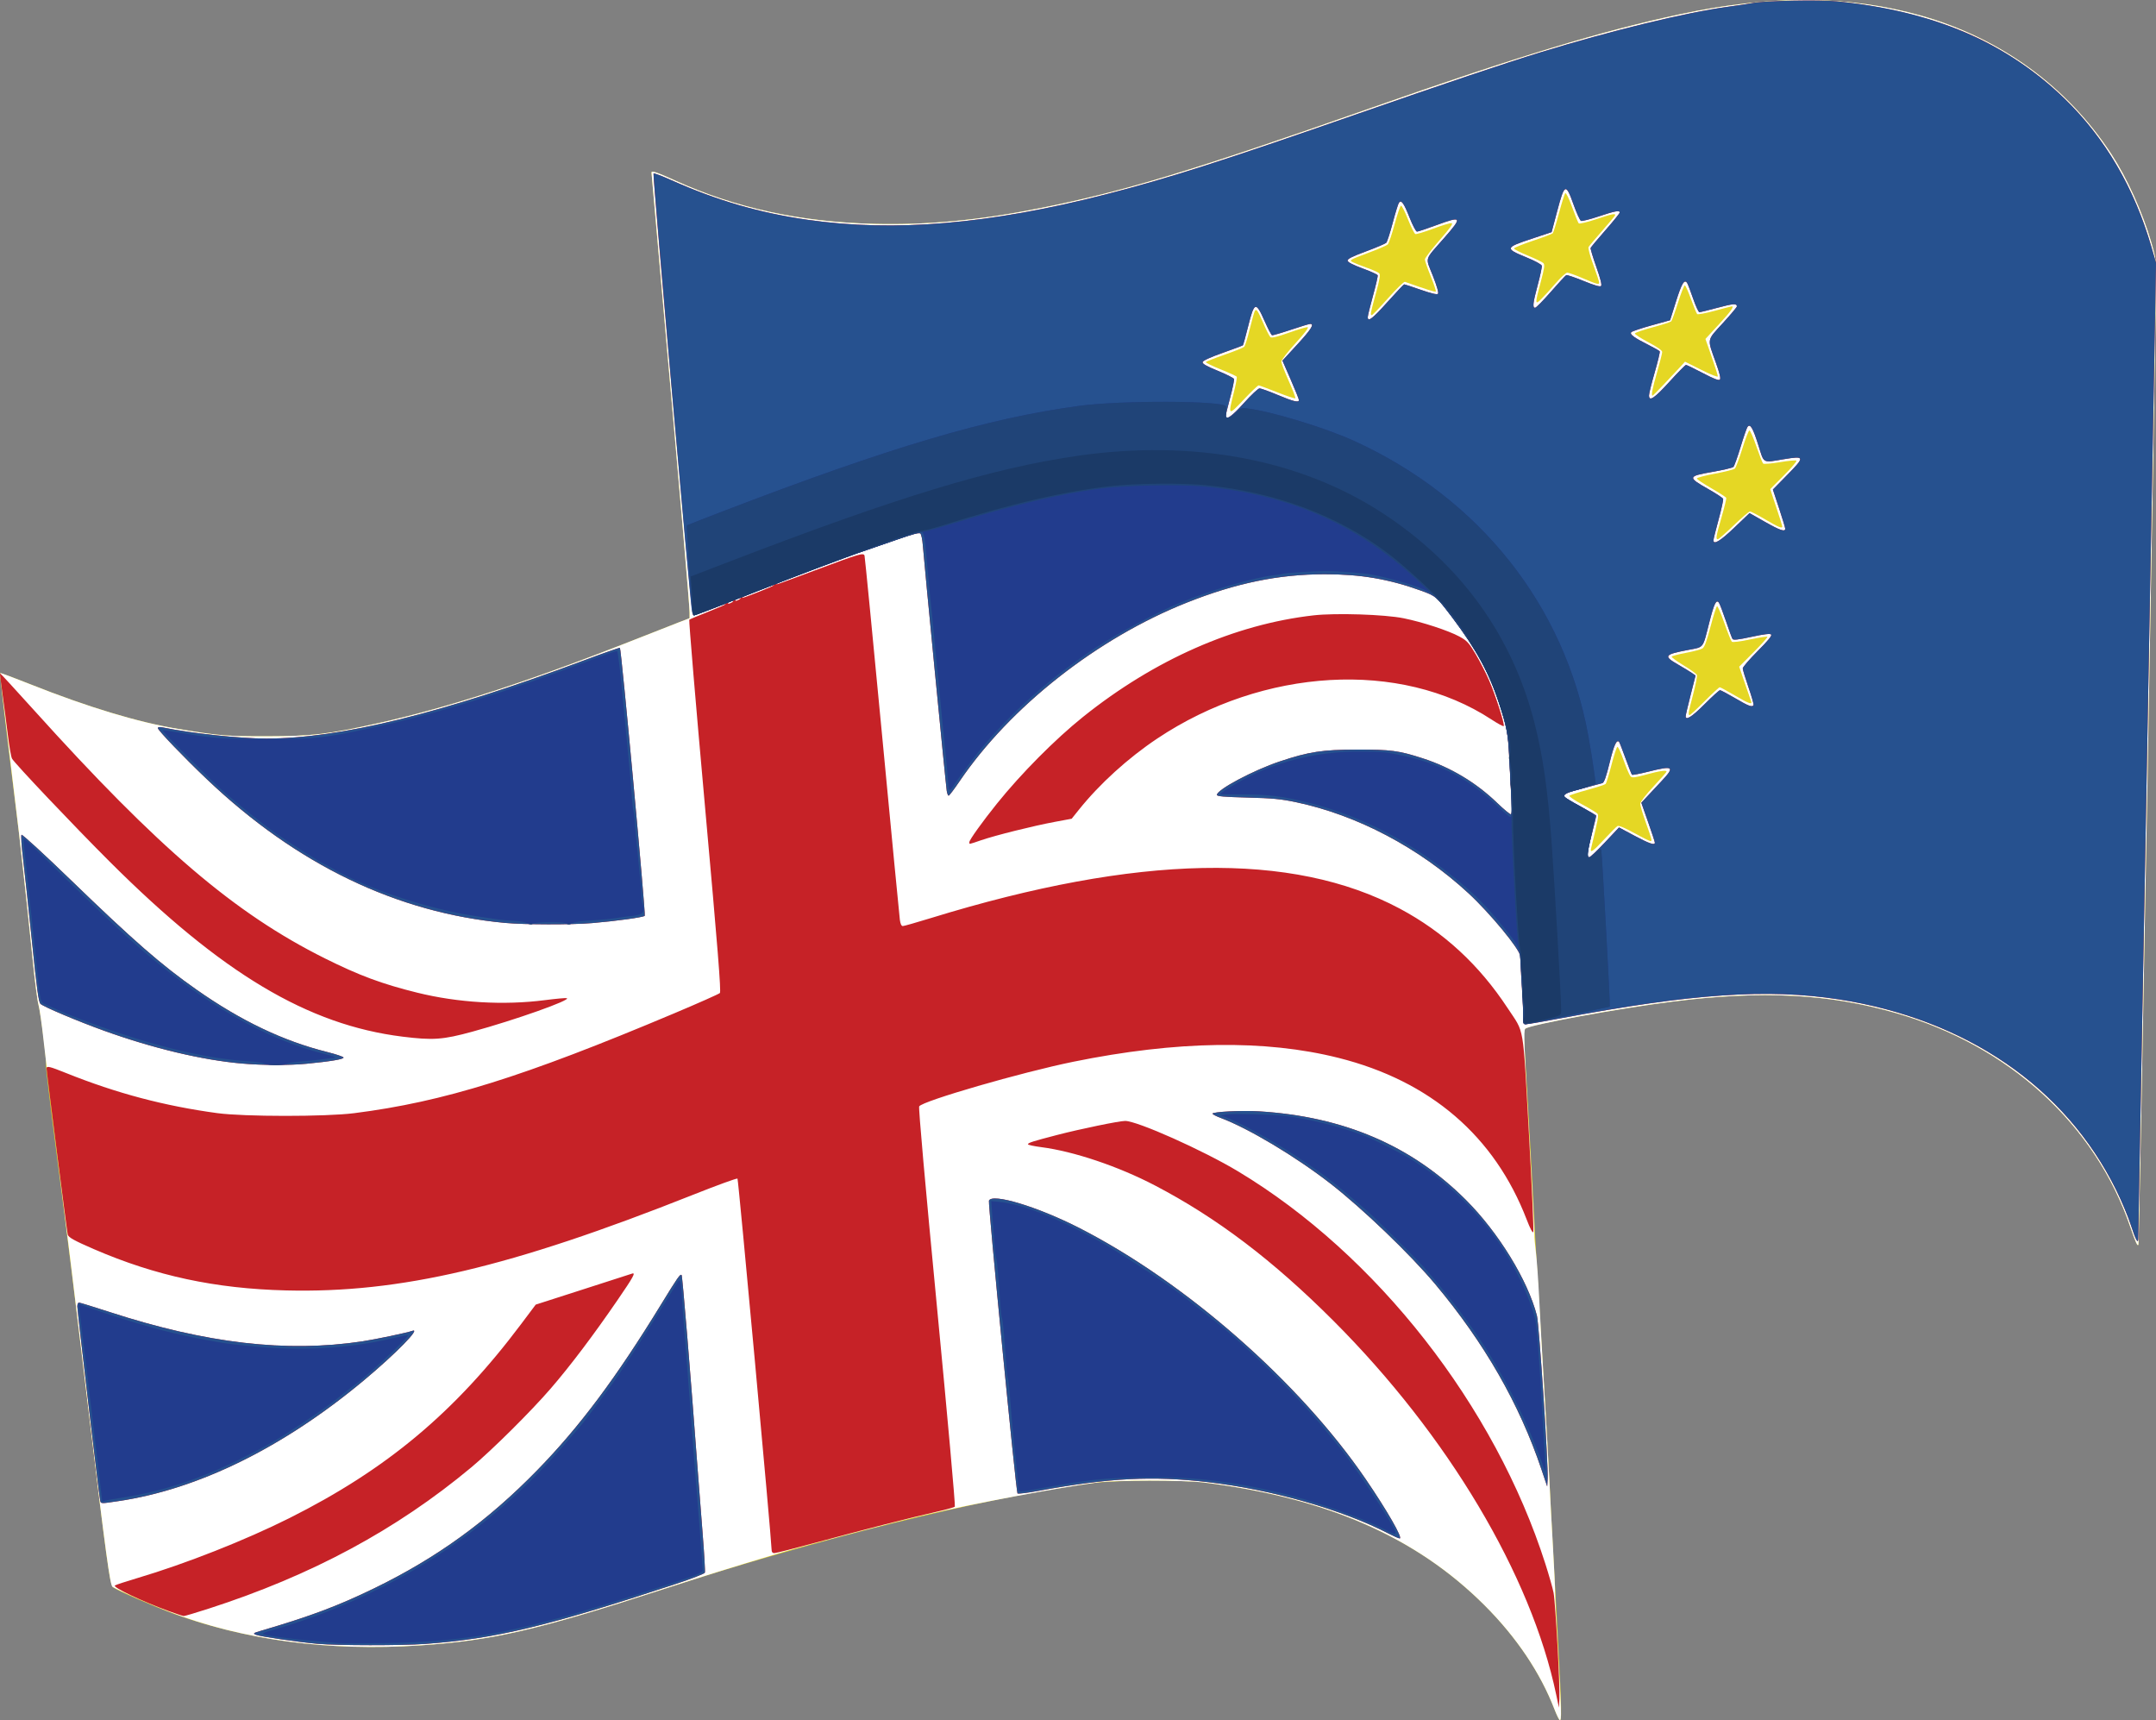<?xml version="1.0" encoding="UTF-8" standalone="no"?>
<!-- Created with Inkscape (http://www.inkscape.org/) -->

<svg
   xmlns:dc="http://purl.org/dc/elements/1.1/"
   xmlns:cc="http://creativecommons.org/ns#"
   xmlns:rdf="http://www.w3.org/1999/02/22-rdf-syntax-ns#"
   xmlns:svg="http://www.w3.org/2000/svg"
   xmlns="http://www.w3.org/2000/svg"
   xmlns:sodipodi="http://sodipodi.sourceforge.net/DTD/sodipodi-0.dtd"
   xmlns:inkscape="http://www.inkscape.org/namespaces/inkscape"
   width="519.259mm"
   height="414.193mm"
   viewBox="0 0 519.259 414.193"
   version="1.1"
   id="svg885"
   inkscape:version="0.92.3 (2405546, 2018-03-11)"
   sodipodi:docname="uk_eu_flags.svg">
  <rect x="0" y="0" width="519.259" height="414.193" fill="#808080" stroke="none"/>
  <defs
     id="defs879" />
  <sodipodi:namedview
     id="base"
     pagecolor="#ffffff"
     bordercolor="#666666"
     borderopacity="1.0"
     inkscape:pageopacity="0.0"
     inkscape:pageshadow="2"
     inkscape:zoom="0.27"
     inkscape:cx="1500.2353"
     inkscape:cy="836.59261"
     inkscape:document-units="mm"
     inkscape:current-layer="layer1"
     showgrid="false"
     fit-margin-top="0"
     fit-margin-left="0"
     fit-margin-right="0"
     fit-margin-bottom="0"
     inkscape:window-width="1920"
     inkscape:window-height="1057"
     inkscape:window-x="-8"
     inkscape:window-y="-8"
     inkscape:window-maximized="1" />
  <g
     inkscape:label="Layer 1"
     inkscape:groupmode="layer"
     id="layer1"
     transform="translate(284.482,74.25)">
    <g
       id="g1637">
      <path
         style="fill:#e5d724;stroke-width:0.353"
         d="M 89.923,337.386 C 86.5,328.508 80.741,319.945 73.009,312.236 56.523,295.798 34.96,286.382 5.426,282.723 c -5.632,-0.698 -21.642,-0.582 -27.14,0.196 -27.585,3.902 -65.09,13.196 -103.388,25.62 -30.076,9.757 -40.839,12.237 -58.148,13.402 -21.432,1.443 -41.583,-1.125 -59.26,-7.549 -4.816,-1.75 -13.62,-5.581 -14.699,-6.395 -0.809,-0.611 -1.416,-4.982 -6.149,-44.253 -3.631,-30.129 -4.379,-36.133 -7.585,-60.821 -1.459,-11.235 -2.573,-20.556 -2.477,-20.712 0.264,-0.428 -1.189,-12.194 -1.781,-14.422 -0.284,-1.067 -0.926,-6.068 -1.428,-11.113 -0.765,-7.689 -1.362,-13.221 -3.199,-29.633 -0.087,-0.776 -0.627,-5.142 -1.2,-9.701 -2.195,-17.461 -3.577,-29.352 -3.428,-29.501 0.085,-0.085 3.391,1.13 7.346,2.701 13.814,5.486 25.82,9.11 35.497,10.717 9.974,1.656 11.631,1.793 21.436,1.777 10.919,-0.019 14.638,-0.457 26.811,-3.162 16.96,-3.768 36.555,-10.145 61.736,-20.093 4.269,-1.686 8.991,-3.541 10.495,-4.121 l 2.734,-1.055 v -1.356 c 0,-1.596 -2.034,-25.277 -6.181,-71.954 -1.645,-18.52 -2.991,-33.819 -2.991,-33.996 0,-0.525 1.341,-0.071 5.836,1.975 14.367,6.538 30.006,9.936 47.786,10.381 12.746,0.319 25.266,-0.866 39.91,-3.777 20.232,-4.022 36.696,-9.004 79.858,-24.166 35.168,-12.354 55.499,-18.516 74.436,-22.562 21.751,-4.647 40.692,-4.529 57.96,0.362 19.197,5.438 35.217,17.108 45.855,33.404 3.787,5.801 7.458,13.931 9.597,21.252 1.049,3.591 1.131,4.249 1.102,8.819 -0.114,17.73 -4.007,231.907 -4.226,232.457 -0.203,0.509 -0.696,-0.563 -1.947,-4.233 -8.415,-24.693 -29.21,-43.683 -56.408,-51.512 -16.245,-4.676 -32.258,-5.5 -53.873,-2.773 -12.48,1.575 -33.642,5.419 -35.213,6.397 -0.631,0.393 -0.773,0.724 -0.623,1.455 0.151,0.74 2.082,34.547 2.785,48.748 0.072,1.455 0.397,7.011 0.723,12.347 1.319,21.613 2.371,39.708 2.686,46.214 0.183,3.784 0.578,11.245 0.877,16.581 2.105,37.552 2.254,41.275 1.657,41.275 -0.163,0 -0.741,-1.151 -1.283,-2.558 z"
         id="path1621"
         inkscape:connector-curvature="0" />
      <path
         style="fill:#ffffff;stroke-width:0.353"
         d="M 89.923,337.386 C 86.5,328.508 80.741,319.945 73.009,312.236 56.523,295.799 34.941,286.374 5.426,282.724 c -4.899,-0.606 -21.307,-0.602 -25.753,0.006 -9.834,1.345 -28.837,4.911 -41.099,7.712 -6.809,1.555 -28.782,7.304 -34.572,9.045 -13.322,4.006 -18.837,5.721 -29.104,9.052 -30.076,9.757 -40.839,12.237 -58.148,13.402 -22.248,1.498 -42.996,-1.303 -60.738,-8.198 -3.932,-1.528 -12.344,-5.226 -13.394,-5.888 -0.597,-0.377 -1.583,-7.651 -5.975,-44.111 -1.555,-12.903 -3.296,-27.349 -3.87,-32.103 -0.574,-4.754 -2.156,-17.533 -3.516,-28.399 -1.36,-10.866 -2.813,-22.931 -3.23,-26.811 -0.416,-3.881 -0.98,-7.849 -1.254,-8.819 -0.273,-0.97 -0.906,-5.891 -1.405,-10.936 -0.74,-7.471 -1.804,-17.329 -3.197,-29.633 -0.088,-0.776 -0.63,-5.3 -1.206,-10.054 -2.827,-23.362 -3.49,-29.079 -3.382,-29.186 0.064,-0.064 3.353,1.168 7.308,2.739 13.814,5.486 25.82,9.11 35.497,10.717 9.974,1.656 11.631,1.793 21.436,1.777 10.919,-0.019 14.638,-0.457 26.811,-3.162 16.96,-3.768 36.555,-10.145 61.736,-20.093 4.269,-1.686 8.991,-3.541 10.495,-4.121 l 2.734,-1.055 v -1.356 c 0,-1.596 -2.034,-25.277 -6.181,-71.954 -1.645,-18.52 -2.991,-33.819 -2.991,-33.996 0,-0.525 1.341,-0.071 5.836,1.975 14.367,6.538 30.006,9.936 47.786,10.381 12.746,0.319 25.266,-0.866 39.91,-3.777 20.232,-4.022 36.696,-9.004 79.858,-24.166 35.168,-12.354 55.499,-18.516 74.436,-22.562 21.751,-4.647 40.692,-4.529 57.96,0.362 19.197,5.438 35.217,17.108 45.855,33.404 3.787,5.801 7.458,13.931 9.597,21.252 1.049,3.591 1.131,4.249 1.102,8.819 -0.114,17.73 -4.007,231.907 -4.226,232.457 -0.203,0.509 -0.696,-0.563 -1.947,-4.233 -8.415,-24.693 -29.21,-43.683 -56.408,-51.512 -16.244,-4.676 -32.249,-5.5 -53.873,-2.774 -13.042,1.644 -34.551,5.617 -35.456,6.548 -0.397,0.409 -0.251,4.399 0.898,24.54 0.755,13.229 1.348,24.5 1.318,25.047 -0.03,0.547 0.128,2.424 0.351,4.17 0.223,1.746 0.58,6.747 0.793,11.113 0.214,4.366 0.774,14.367 1.245,22.225 0.471,7.858 1.014,17.542 1.207,21.519 0.193,3.978 0.587,11.28 0.876,16.228 0.289,4.948 0.522,9.948 0.518,11.113 -0.004,1.164 0.317,7.673 0.713,14.464 0.8,13.706 0.862,16.051 0.428,16.051 -0.163,0 -0.741,-1.151 -1.283,-2.558 z m 11.983,-209.55 c 1.487,-1.601 2.921,-3.033 3.188,-3.183 0.306,-0.172 1.782,0.446 4.003,1.676 1.935,1.071 3.7,1.948 3.922,1.948 0.461,0 0.415,-0.178 -1.276,-4.939 -0.655,-1.843 -1.19,-3.67 -1.19,-4.06 -7e-5,-0.406 1.359,-2.167 3.175,-4.114 1.746,-1.873 3.175,-3.499 3.175,-3.612 0,-0.422 -1.677,-0.182 -4.9,0.701 -2.747,0.753 -3.391,0.828 -3.773,0.441 -0.253,-0.257 -0.994,-1.975 -1.646,-3.819 -0.652,-1.843 -1.336,-3.325 -1.519,-3.292 -0.183,0.033 -0.827,1.988 -1.432,4.344 -0.604,2.357 -1.239,4.423 -1.411,4.592 -0.172,0.169 -2.138,0.808 -4.369,1.421 -2.231,0.613 -4.193,1.244 -4.359,1.402 -0.166,0.158 1.208,1.101 3.054,2.096 1.846,0.995 3.517,2.003 3.714,2.24 0.33,0.398 0.172,1.253 -1.525,8.275 -0.329,1.362 0.375,0.892 3.169,-2.117 z m 24.169,-33.249 c 1.836,-1.843 3.468,-3.351 3.629,-3.351 0.16,0 1.775,0.873 3.588,1.94 3.317,1.952 4.279,2.313 3.993,1.499 -0.085,-0.243 -0.771,-2.229 -1.525,-4.415 l -1.37,-3.974 3.498,-3.511 c 1.924,-1.931 3.409,-3.599 3.301,-3.707 -0.108,-0.108 -2.005,0.188 -4.215,0.659 -2.398,0.51 -4.154,0.727 -4.354,0.538 -0.184,-0.175 -0.99,-2.183 -1.791,-4.463 -0.801,-2.28 -1.596,-4.114 -1.766,-4.076 -0.17,0.038 -0.878,2.245 -1.573,4.904 -0.918,3.515 -1.452,4.953 -1.956,5.269 -0.381,0.239 -2.165,0.711 -3.963,1.05 -1.799,0.339 -3.348,0.743 -3.444,0.897 -0.096,0.155 1.189,1.105 2.856,2.111 1.666,1.006 3.116,2.055 3.222,2.331 0.106,0.276 -0.303,2.373 -0.908,4.661 -1.165,4.404 -1.263,4.99 -0.829,4.99 0.149,0 1.773,-1.508 3.609,-3.351 z m 7.002,-42.333 c 1.92,-1.843 3.68,-3.351 3.909,-3.351 0.23,0 1.901,0.873 3.714,1.94 3.179,1.871 4.072,2.239 4.072,1.676 0,-0.145 -0.654,-2.227 -1.453,-4.625 l -1.453,-4.361 3.287,-3.301 c 1.808,-1.816 3.169,-3.419 3.025,-3.564 -0.144,-0.144 -1.942,0.022 -3.994,0.369 -2.052,0.347 -3.866,0.497 -4.03,0.332 -0.165,-0.164 -0.899,-2.042 -1.632,-4.172 -0.733,-2.13 -1.488,-3.845 -1.678,-3.81 -0.19,0.035 -0.957,2.019 -1.705,4.41 -0.748,2.391 -1.546,4.535 -1.772,4.764 -0.227,0.23 -2.384,0.785 -4.794,1.235 -2.41,0.449 -4.379,0.976 -4.374,1.17 0.004,0.194 1.576,1.255 3.492,2.357 1.916,1.102 3.532,2.147 3.59,2.321 0.058,0.174 -0.454,2.261 -1.139,4.638 -1.323,4.596 -1.446,5.324 -0.9,5.324 0.189,0 1.915,-1.508 3.836,-3.351 z M 18.65,18.551 c 0.191,0.006 2.214,0.753 4.496,1.66 2.282,0.907 4.238,1.559 4.347,1.45 0.109,-0.109 -0.604,-1.991 -1.585,-4.182 -0.981,-2.191 -1.784,-4.292 -1.784,-4.669 0,-0.376 1.543,-2.37 3.428,-4.431 C 29.747,5.98 30.793,4.598 30.459,4.533 30.173,4.478 28.136,5.077 25.932,5.863 23.203,6.836 21.791,7.182 21.507,6.946 21.277,6.755 20.555,5.362 19.901,3.85 18.462,0.518 18.121,0.01 17.738,0.628 c -0.15,0.243 -0.701,2.196 -1.223,4.338 -0.522,2.143 -1.127,4.074 -1.345,4.291 -0.218,0.217 -2.346,1.074 -4.729,1.904 -2.383,0.83 -4.406,1.627 -4.495,1.772 -0.089,0.145 1.505,0.933 3.543,1.752 2.038,0.819 3.788,1.622 3.888,1.785 0.1,0.162 -0.219,1.88 -0.71,3.816 -1.426,5.626 -1.358,5.674 2.382,1.705 1.789,-1.898 3.408,-3.446 3.599,-3.44 z m 97.271,0.1 c 1.248,-1.31 2.979,-3.153 3.848,-4.095 l 1.58,-1.714 3.951,1.982 c 2.291,1.149 3.951,1.799 3.951,1.547 0,-0.239 -0.672,-2.363 -1.492,-4.719 L 126.266,7.366 129.523,3.835 c 2.834,-3.074 3.725,-4.321 3.086,-4.321 -0.094,0 -1.945,0.482 -4.114,1.072 -2.169,0.59 -4.07,0.946 -4.224,0.791 -0.154,-0.154 -0.815,-1.758 -1.468,-3.564 -0.653,-1.806 -1.329,-3.313 -1.502,-3.349 -0.173,-0.036 -0.91,1.826 -1.638,4.138 -0.728,2.312 -1.469,4.348 -1.646,4.526 -0.177,0.177 -2.194,0.826 -4.481,1.441 -2.287,0.615 -4.21,1.278 -4.272,1.472 -0.062,0.194 1.393,1.147 3.233,2.117 2.185,1.152 3.347,1.968 3.347,2.353 0,0.324 -0.555,2.52 -1.234,4.879 -1.128,3.918 -1.463,5.644 -1.097,5.644 0.076,0 1.159,-1.072 2.406,-2.381 z M 49.837,-2.451 c 2.001,-2.245 3.82,-4.016 4.043,-3.936 5.024,1.792 7.276,2.5 7.438,2.338 0.11,-0.11 -0.435,-1.761 -1.211,-3.668 -0.776,-1.908 -1.411,-3.734 -1.411,-4.059 0,-0.325 1.582,-2.402 3.515,-4.616 2.615,-2.995 3.359,-4.051 2.906,-4.127 -0.335,-0.056 -2.337,0.547 -4.449,1.341 -2.112,0.793 -4.035,1.367 -4.274,1.276 -0.239,-0.092 -1.037,-1.691 -1.775,-3.554 -0.737,-1.863 -1.496,-3.336 -1.686,-3.272 -0.19,0.063 -0.884,2.091 -1.542,4.506 -0.658,2.415 -1.387,4.583 -1.62,4.818 -0.233,0.235 -2.169,1.082 -4.302,1.882 -5.013,1.882 -5.068,1.914 -4.144,2.408 0.404,0.216 1.898,0.807 3.32,1.313 1.422,0.506 2.783,1.107 3.024,1.336 0.348,0.33 0.185,1.344 -0.794,4.914 -1.317,4.803 -1.386,5.183 -0.954,5.183 0.153,0 1.915,-1.837 3.916,-4.081 z M 90.13,-5.965 c 1.241,-1.439 2.52,-2.621 2.842,-2.626 0.322,-0.005 1.83,0.523 3.351,1.174 3.811,1.631 4.354,1.783 4.349,1.222 -0.004,-0.256 -0.638,-2.184 -1.413,-4.285 -0.804,-2.18 -1.295,-4.021 -1.143,-4.287 0.146,-0.256 1.616,-2.005 3.265,-3.885 1.649,-1.88 3.052,-3.563 3.116,-3.739 0.201,-0.547 -0.691,-0.364 -4.646,0.954 -2.103,0.701 -3.95,1.137 -4.105,0.97 -0.154,-0.167 -0.876,-1.942 -1.604,-3.943 -0.778,-2.139 -1.453,-3.509 -1.639,-3.323 -0.173,0.173 -0.858,2.35 -1.52,4.836 -0.663,2.487 -1.342,4.658 -1.51,4.826 -0.168,0.168 -2.332,0.983 -4.808,1.811 -2.476,0.828 -4.506,1.656 -4.51,1.84 -0.004,0.183 1.476,0.945 3.289,1.693 1.813,0.748 3.509,1.565 3.769,1.817 0.394,0.381 0.291,1.137 -0.617,4.541 -1.419,5.316 -1.412,5.628 0.094,4.168 0.651,-0.631 2.199,-2.325 3.44,-3.764 z"
         id="path1619"
         inkscape:connector-curvature="0" />
      <path
         style="fill:#c62227;stroke-width:0.353"
         d="M 90.31,333.77 C 84.293,305.023 64.219,271.349 36.669,243.787 22.104,229.216 8.561,218.955 -6.392,211.161 c -8.792,-4.582 -19.504,-8.186 -27.306,-9.187 -1.765,-0.226 -3.209,-0.537 -3.209,-0.691 0,-0.352 1.13,-0.713 7.056,-2.251 5.53,-1.435 14.895,-3.367 16.344,-3.372 2.916,-0.009 18.761,7.064 27.224,12.152 33.355,20.054 61.855,56.466 74.012,94.56 0.867,2.716 1.746,5.812 1.954,6.879 0.457,2.349 1.574,22.606 1.409,25.576 l -0.117,2.117 z M -208.005,321.562 c -4.689,-0.41 -13.747,-1.735 -14.811,-2.167 -0.826,-0.335 -0.728,-0.407 1.405,-1.033 11.741,-3.446 18.362,-5.934 27.102,-10.184 15.067,-7.327 27.293,-16.185 39.233,-28.426 10.204,-10.46 18.98,-22.206 29.816,-39.907 4.022,-6.57 4.603,-7.403 4.935,-7.072 0.207,0.207 2.105,23.189 3.87,46.845 0.297,3.978 0.848,11.084 1.225,15.792 0.377,4.708 0.605,8.769 0.507,9.024 -0.098,0.256 -3.228,1.47 -6.954,2.698 -31.169,10.275 -43.503,13.227 -60.398,14.457 -5.72,0.416 -21.038,0.4 -25.929,-0.028 z m -35.807,-7.865 c -6.487,-2.379 -13.534,-5.723 -13.009,-6.173 0.17,-0.146 2.611,-0.949 5.424,-1.785 11.644,-3.46 25.949,-9.1 36.572,-14.42 23.476,-11.757 39.899,-25.498 55.822,-46.706 l 3.545,-4.722 11.385,-3.66 c 6.262,-2.013 11.583,-3.728 11.826,-3.81 0.933,-0.317 0.312,0.813 -3.495,6.361 -5.866,8.549 -11.374,15.838 -16.1,21.311 -4.787,5.543 -14.136,14.822 -19.122,18.98 -18.023,15.03 -38.472,26.028 -63.26,34.024 -3.069,0.99 -5.768,1.792 -5.997,1.783 -0.229,-0.01 -1.846,-0.542 -3.592,-1.182 z m 145.153,-14.94 c -0.041,-2.607 -7.984,-88.991 -8.203,-89.21 -0.139,-0.139 -4.895,1.591 -10.57,3.845 -44.14,17.531 -70.652,23.765 -98.158,23.081 -17.052,-0.424 -31.414,-3.509 -46.273,-9.938 -4.672,-2.022 -6.058,-2.785 -6.303,-3.469 -0.153,-0.43 -5.104,-39.261 -5.104,-40.034 0,-0.681 0.676,-0.521 4.778,1.126 12.036,4.835 23.614,7.902 36.332,9.624 6.467,0.876 26.119,0.883 32.974,0.013 21.589,-2.742 40.645,-8.686 77.082,-24.044 5.821,-2.453 10.772,-4.653 11.002,-4.887 0.323,-0.329 -0.495,-10.582 -3.599,-45.052 -2.21,-24.544 -3.906,-44.723 -3.77,-44.842 0.136,-0.118 2.191,-0.979 4.567,-1.913 2.376,-0.934 4.262,-1.755 4.192,-1.825 -0.07,-0.07 -1.815,0.54 -3.879,1.354 -2.063,0.815 -3.854,1.379 -3.979,1.254 -0.27,-0.27 -0.999,-8.084 -5.957,-63.858 -2.067,-23.249 -3.668,-42.361 -3.559,-42.47 0.109,-0.109 2.044,0.624 4.3,1.629 10.987,4.895 21.199,7.866 32.784,9.535 20.897,3.011 43.872,1.058 71.79,-6.101 15.094,-3.871 27.937,-7.975 60.854,-19.448 20.78,-7.243 35.446,-12.177 43.921,-14.776 17.138,-5.256 34.98,-9.59 45.156,-10.969 2.231,-0.302 4.93,-0.712 5.997,-0.911 2.945,-0.549 15.919,-0.805 20.108,-0.397 14.272,1.389 27.296,5.051 37.239,10.471 19.257,10.497 32.301,26.933 38.599,48.635 l 1.112,3.834 -0.138,8.514 c -0.076,4.682 -1.038,57.409 -2.137,117.169 -1.099,59.761 -1.999,108.933 -2.001,109.273 -0.006,1.458 -0.613,0.359 -1.756,-3.179 -0.674,-2.084 -2.284,-5.932 -3.579,-8.551 -12.213,-24.707 -36.121,-41.116 -66.811,-45.855 -17.094,-2.64 -35.281,-1.396 -67.081,4.587 -4.104,0.772 -7.801,1.404 -8.216,1.404 -0.662,0 -0.747,-0.184 -0.694,-1.499 0.033,-0.825 -0.05,-3.246 -0.185,-5.38 -0.275,-4.363 -0.504,-8.457 -0.533,-9.547 C 81.604,154.379 74.416,145.661 69.176,140.823 57.331,129.887 42.423,122.02 27.651,118.909 c -3.65,-0.769 -5.672,-0.961 -11.73,-1.116 -5.631,-0.144 -7.32,-0.292 -7.32,-0.641 0,-1.257 8.829,-5.95 15.169,-8.062 6.992,-2.33 10.211,-2.824 18.521,-2.844 8.171,-0.019 10.146,0.243 15.905,2.112 6.737,2.186 12.795,5.81 17.855,10.681 1.687,1.624 3.198,2.873 3.356,2.775 0.29,-0.179 0.284,-1.052 -0.039,-6.589 -0.096,-1.649 -0.265,-4.904 -0.374,-7.232 -0.258,-5.485 -0.637,-7.493 -2.466,-13.053 -2.373,-7.214 -5.355,-12.661 -11.203,-20.461 -3.757,-5.011 -3.989,-5.212 -7.516,-6.488 -7.78,-2.815 -14.596,-3.977 -23.279,-3.967 -11.073,0.013 -21.315,2.12 -33.142,6.817 -21.595,8.577 -42.553,25.051 -54.785,43.06 -1.285,1.892 -2.459,3.44 -2.609,3.44 -0.15,0 -0.356,-0.516 -0.457,-1.147 -0.232,-1.439 -5.51,-55.619 -5.756,-59.085 -0.1,-1.404 -0.372,-2.711 -0.605,-2.905 -0.294,-0.244 -1.99,0.197 -5.51,1.43 -2.797,0.98 -6.261,2.175 -7.698,2.654 -3.997,1.335 -20.602,7.569 -21.2,7.96 -0.749,0.489 -0.414,0.371 9.805,-3.45 9.858,-3.686 10.916,-3.996 11.161,-3.268 0.09,0.266 1.996,19.772 4.236,43.346 2.24,23.574 4.163,43.537 4.274,44.362 0.131,0.977 0.378,1.499 0.709,1.499 0.28,0 3.326,-0.867 6.769,-1.927 49.764,-15.32 87.058,-16.069 112.932,-2.269 10.544,5.624 19.11,13.524 25.963,23.944 4.125,6.272 3.619,3.311 5.117,29.973 0.725,12.914 1.206,23.697 1.069,23.961 -0.156,0.299 -0.757,-0.837 -1.589,-2.999 -7.735,-20.111 -23.18,-33.377 -45.342,-38.947 -17.669,-4.44 -38.996,-4.129 -63.843,0.933 -12.527,2.552 -36.32,9.438 -37.133,10.748 -0.193,0.311 1.446,18.788 4.284,48.303 2.528,26.289 4.466,47.93 4.306,48.09 -0.16,0.16 -2.019,0.68 -4.13,1.155 -6.044,1.36 -18.129,4.443 -28.828,7.353 -5.401,1.469 -10.124,2.671 -10.495,2.671 -0.498,0 -0.679,-0.255 -0.691,-0.97 z m 200.728,-170.179 3.376,-3.58 3.731,1.992 c 3.594,1.919 4.906,2.364 4.906,1.662 0,-0.182 -0.733,-2.418 -1.63,-4.969 l -1.63,-4.638 1.198,-1.293 c 0.659,-0.711 2.277,-2.441 3.596,-3.843 3.382,-3.597 2.999,-3.882 -3.144,-2.342 -2.038,0.511 -3.794,0.841 -3.901,0.733 -0.108,-0.107 -0.814,-1.898 -1.569,-3.98 -0.756,-2.081 -1.449,-3.86 -1.541,-3.952 -0.604,-0.604 -1.229,0.773 -2.262,4.978 -0.848,3.455 -1.34,4.844 -1.761,4.975 -0.321,0.1 -2.396,0.656 -4.611,1.235 -4.102,1.073 -4.874,1.435 -4.466,2.094 0.126,0.204 1.89,1.262 3.92,2.351 2.03,1.089 3.691,2.056 3.691,2.149 0,0.093 -0.476,2.056 -1.058,4.362 -1.156,4.578 -1.276,5.644 -0.638,5.644 0.231,0 1.939,-1.611 3.796,-3.58 z m 24.007,-33.286 c 1.836,-1.843 3.499,-3.35 3.697,-3.348 0.198,0.002 1.846,0.875 3.663,1.94 3.248,1.904 4.07,2.213 4.413,1.656 0.095,-0.154 -0.451,-2.083 -1.214,-4.286 -0.763,-2.203 -1.387,-4.257 -1.387,-4.564 0,-0.307 1.622,-2.186 3.604,-4.175 2.517,-2.525 3.492,-3.728 3.234,-3.987 -0.259,-0.259 -1.678,-0.089 -4.707,0.561 -3.354,0.72 -4.397,0.832 -4.606,0.495 -0.148,-0.24 -0.867,-2.201 -1.597,-4.359 -0.73,-2.158 -1.488,-4.129 -1.684,-4.381 -0.638,-0.82 -1.148,0.249 -2.322,4.868 -1.604,6.312 -1.206,5.796 -5.033,6.529 -5.817,1.114 -6.065,1.462 -2.5,3.515 1.31,0.754 2.801,1.659 3.313,2.01 l 0.932,0.639 -1.188,4.678 c -0.654,2.573 -1.192,4.876 -1.196,5.119 -0.021,1.139 1.522,0.158 4.578,-2.91 z M -108.168,70.774 c 0.291,-0.188 0.37,-0.342 0.176,-0.342 -0.194,0 -0.591,0.154 -0.882,0.342 -0.291,0.188 -0.37,0.342 -0.176,0.342 0.194,0 0.591,-0.154 0.882,-0.342 z m 1.764,-0.706 c 0.291,-0.188 0.37,-0.342 0.176,-0.342 -0.194,0 -0.591,0.154 -0.882,0.342 -0.291,0.188 -0.37,0.342 -0.176,0.342 0.194,0 0.591,-0.154 0.882,-0.342 z m 5.203,-2.012 c 1.794,-0.705 3.203,-1.341 3.131,-1.413 -0.148,-0.148 -7.353,2.67 -7.628,2.984 -0.222,0.254 0.445,0.021 4.497,-1.571 z m 234.415,-15.249 3.669,-3.503 3.681,2.087 c 3.642,2.065 4.915,2.498 4.915,1.67 0,-0.235 -0.669,-2.453 -1.486,-4.93 l -1.486,-4.503 3.486,-3.548 c 4.275,-4.351 4.22,-4.598 -0.836,-3.759 -5.261,0.874 -4.718,1.176 -6.166,-3.424 -1.296,-4.115 -1.938,-5.2 -2.585,-4.373 -0.192,0.245 -0.948,2.43 -1.681,4.855 -0.733,2.425 -1.51,4.585 -1.727,4.799 -0.217,0.214 -2.498,0.755 -5.069,1.203 -5.944,1.036 -6.012,1.28 -1.123,4.049 1.953,1.106 3.625,2.202 3.714,2.435 0.089,0.233 -0.398,2.467 -1.082,4.966 -0.685,2.498 -1.245,4.753 -1.245,5.011 0,1.186 1.637,0.197 5.021,-3.034 z M 15.114,22.789 c 1.739,-1.936 3.43,-3.52 3.76,-3.52 0.329,0 2.304,0.714 4.388,1.587 3.814,1.598 5.096,1.903 5.096,1.214 0,-0.206 -0.893,-2.423 -1.985,-4.928 l -1.985,-4.554 3.572,-3.888 C 31.326,5.035 32.136,3.746 31.074,3.746 c -0.252,0 -2.351,0.636 -4.666,1.414 -2.315,0.778 -4.355,1.365 -4.533,1.306 -0.179,-0.06 -0.988,-1.609 -1.798,-3.442 -2.094,-4.738 -2.465,-4.626 -3.922,1.187 -0.623,2.487 -1.204,4.592 -1.29,4.678 -0.086,0.086 -2.283,0.911 -4.882,1.833 -3.043,1.08 -4.763,1.871 -4.831,2.223 -0.076,0.396 0.928,0.97 3.645,2.082 2.063,0.844 3.826,1.732 3.919,1.973 0.092,0.241 -0.32,2.252 -0.915,4.469 -0.596,2.217 -1.083,4.217 -1.083,4.443 0,1.148 1.548,0.048 4.396,-3.123 z m 102.474,-5.111 c 2.025,-2.23 3.823,-4.054 3.994,-4.054 0.172,0 1.992,0.881 4.044,1.957 2.635,1.382 3.842,1.847 4.107,1.582 0.265,-0.265 -0.024,-1.488 -0.983,-4.162 -2.091,-5.832 -2.211,-5.164 1.696,-9.433 1.865,-2.038 3.391,-3.855 3.391,-4.036 0,-0.753 -0.87,-0.693 -4.658,0.323 -2.192,0.588 -4.158,1.069 -4.369,1.069 -0.211,2.96e-4 -0.89,-1.468 -1.51,-3.263 -0.62,-1.795 -1.262,-3.481 -1.428,-3.747 -0.656,-1.053 -1.318,0.027 -2.691,4.391 l -1.434,4.556 -4.471,1.237 c -2.459,0.68 -4.646,1.416 -4.859,1.634 -0.483,0.495 0.604,1.304 4.138,3.077 1.392,0.699 2.607,1.393 2.7,1.544 0.093,0.15 -0.449,2.416 -1.204,5.036 -0.755,2.619 -1.375,5.12 -1.377,5.556 -0.008,1.593 1.272,0.742 4.912,-3.266 z M 49.7,-1.545 c 2.083,-2.328 3.887,-4.235 4.01,-4.238 0.123,-0.003 1.924,0.591 4.003,1.318 2.48,0.868 3.898,1.203 4.124,0.974 0.225,-0.227 -0.201,-1.739 -1.225,-4.353 -1.82,-4.644 -2.158,-3.524 2.758,-9.141 4.417,-5.046 4.257,-5.315 -1.831,-3.076 -2.365,0.87 -4.501,1.581 -4.747,1.581 -0.246,0 -1.04,-1.497 -1.764,-3.327 -1.405,-3.55 -2.003,-4.396 -2.576,-3.645 -0.187,0.245 -0.864,2.43 -1.504,4.855 -0.64,2.425 -1.342,4.589 -1.559,4.809 -0.217,0.22 -2.426,1.156 -4.909,2.081 -3.432,1.279 -4.488,1.817 -4.405,2.246 0.069,0.358 1.39,1.034 3.619,1.849 1.931,0.707 3.565,1.45 3.633,1.653 0.067,0.202 -0.443,2.418 -1.134,4.924 -0.691,2.506 -1.256,4.819 -1.256,5.139 0,1.274 1.138,0.401 4.763,-3.651 z m 39.335,-2.448 c 1.843,-2.115 3.511,-3.918 3.706,-4.006 0.195,-0.088 2.08,0.546 4.189,1.409 2.602,1.065 3.951,1.454 4.194,1.21 0.244,-0.244 -0.123,-1.721 -1.139,-4.592 -0.824,-2.328 -1.442,-4.387 -1.373,-4.574 0.068,-0.188 1.672,-2.107 3.564,-4.264 1.892,-2.157 3.44,-4.077 3.44,-4.265 0,-0.588 -1.106,-0.385 -5.038,0.925 -2.093,0.697 -4.016,1.187 -4.273,1.088 -0.258,-0.099 -1.067,-1.86 -1.799,-3.914 -1.869,-5.246 -2.166,-5.136 -3.917,1.441 l -1.377,5.176 -4.939,1.645 c -6.262,2.086 -6.324,2.307 -1.235,4.391 2.208,0.904 3.749,1.74 3.814,2.068 0.06,0.303 -0.376,2.36 -0.97,4.571 -1.178,4.385 -1.313,5.552 -0.639,5.542 0.243,-0.004 1.949,-1.737 3.792,-3.852 z M 50.052,295.07 C 38.803,289.251 21.983,284.45 6.484,282.635 c -13.35,-1.563 -23.972,-1.018 -40.83,2.096 -2.648,0.489 -4.933,0.769 -5.078,0.623 -0.35,-0.355 -7.124,-69.835 -6.873,-70.489 0.72,-1.876 11.671,1.428 21.716,6.551 25.63,13.072 53.076,37.143 69.066,60.575 5.127,7.513 8.972,14.224 8.131,14.192 -0.246,-0.009 -1.399,-0.51 -2.564,-1.112 z m -310.427,-8.132 c -0.265,-1.221 -5.486,-45.602 -5.486,-46.63 0,-0.498 0.177,-0.906 0.393,-0.906 0.216,0 3.554,1.027 7.417,2.283 23.272,7.563 42.543,9.799 60.82,7.055 3.163,-0.475 10.934,-2.106 12.022,-2.523 2.299,-0.882 -3.93,5.487 -11.683,11.946 -19.343,16.115 -39.806,26.184 -59,29.033 -4.523,0.671 -4.278,0.685 -4.482,-0.257 z M 86.786,279.619 C 81.463,263.811 73.041,249.117 61.211,234.992 55.154,227.761 43.688,216.756 35.941,210.74 27.521,204.201 16.203,197.436 9.467,194.916 c -1.058,-0.396 -1.925,-0.848 -1.925,-1.005 0,-0.458 7.071,-0.811 11.201,-0.559 20.381,1.241 36.732,8.244 49.841,21.347 7.845,7.841 14.874,19.297 17.091,27.852 0.547,2.111 2.773,36.002 2.582,39.304 l -0.106,1.822 z m -312.953,-97.774 c -9.655,-0.85 -21.403,-3.646 -33.31,-7.93 -6.206,-2.232 -14.561,-5.76 -15.252,-6.44 -0.462,-0.455 -0.875,-3.475 -2.056,-15.033 -0.813,-7.955 -1.779,-16.921 -2.146,-19.924 -0.368,-3.003 -0.534,-5.594 -0.369,-5.759 0.164,-0.164 5.439,4.674 11.722,10.751 15.311,14.812 21.962,20.612 30.47,26.573 10.699,7.496 20.85,12.339 31.378,14.97 2.124,0.531 3.916,1.131 3.984,1.333 0.132,0.397 -3.137,0.95 -8.903,1.506 -4.177,0.403 -10.617,0.383 -15.516,-0.049 z m 38.623,-6.479 c -22.801,-2.829 -43.543,-15.225 -70.536,-42.152 -8.541,-8.52 -22.957,-23.729 -23.521,-24.815 -0.217,-0.418 -0.665,-2.982 -0.995,-5.698 -0.33,-2.716 -0.91,-7.145 -1.288,-9.842 -0.378,-2.697 -0.645,-4.941 -0.593,-4.987 0.052,-0.046 3.699,3.913 8.103,8.798 30.097,33.381 48.421,49.018 70.132,59.846 8.27,4.124 13.786,6.172 22.262,8.264 9.83,2.426 20.849,3.07 30.725,1.796 2.658,-0.343 5.031,-0.557 5.274,-0.476 1.22,0.407 -12.429,5.247 -22.769,8.075 -7.075,1.935 -9.442,2.103 -16.794,1.19 z m 24.694,-27.389 c -26.074,-2.429 -50.164,-14.034 -71.79,-34.587 -5.588,-5.311 -11.818,-11.8 -11.818,-12.311 0,-0.273 0.378,-0.329 1.147,-0.17 6.902,1.428 18.528,2.673 24.959,2.673 17.763,0 42.262,-6.013 76.303,-18.727 4.797,-1.792 8.788,-3.192 8.868,-3.111 0.343,0.343 6.264,64.246 5.979,64.527 -0.373,0.367 -6.812,1.258 -12.657,1.75 -5,0.421 -16.248,0.397 -20.99,-0.044 z M -51.018,128.516 c 0,-0.522 3.172,-4.946 6.621,-9.235 5.85,-7.274 14.054,-15.539 20.754,-20.907 17.205,-13.786 36.532,-22.298 55.511,-24.451 5.354,-0.607 17.156,-0.226 21.712,0.7 4.529,0.921 10.732,2.951 13.386,4.38 1.85,0.996 2.277,1.452 3.902,4.164 1.004,1.675 2.474,4.532 3.268,6.35 1.589,3.641 3.863,10.754 3.541,11.076 -0.112,0.112 -1.453,-0.613 -2.978,-1.613 -21.912,-14.352 -54.885,-12.47 -80.447,4.593 -7.063,4.715 -13.898,10.92 -18.893,17.153 l -1.735,2.165 -4.119,0.768 c -5.138,0.958 -14.199,3.218 -17.701,4.414 -3.12,1.066 -2.822,1.019 -2.822,0.442 z"
         id="path1617"
         inkscape:connector-curvature="0" />
      <path
         style="fill:#26518f;stroke-width:0.353"
         d="m -208.005,321.562 c -4.689,-0.41 -13.747,-1.735 -14.811,-2.167 -0.826,-0.335 -0.728,-0.407 1.405,-1.033 11.741,-3.446 18.362,-5.934 27.102,-10.184 15.067,-7.327 27.293,-16.185 39.233,-28.426 10.204,-10.46 18.98,-22.206 29.816,-39.907 4.022,-6.57 4.603,-7.403 4.935,-7.072 0.207,0.207 2.105,23.189 3.87,46.845 0.297,3.978 0.848,11.084 1.225,15.792 0.377,4.708 0.605,8.769 0.507,9.024 -0.098,0.256 -3.228,1.47 -6.954,2.698 -31.169,10.275 -43.503,13.227 -60.398,14.457 -5.72,0.416 -21.038,0.4 -25.929,-0.028 z M 50.052,295.07 C 38.803,289.251 21.983,284.45 6.484,282.635 c -13.35,-1.563 -23.972,-1.018 -40.83,2.096 -2.648,0.489 -4.933,0.769 -5.078,0.623 -0.35,-0.355 -7.124,-69.835 -6.873,-70.489 0.72,-1.876 11.671,1.428 21.716,6.551 25.63,13.072 53.076,37.143 69.066,60.575 5.127,7.513 8.972,14.224 8.131,14.192 -0.246,-0.009 -1.399,-0.51 -2.564,-1.112 z m -310.427,-8.132 c -0.265,-1.221 -5.486,-45.602 -5.486,-46.63 0,-0.498 0.177,-0.906 0.393,-0.906 0.216,0 3.554,1.027 7.417,2.283 23.272,7.563 42.543,9.799 60.82,7.055 3.163,-0.475 10.934,-2.106 12.022,-2.523 2.299,-0.882 -3.93,5.487 -11.683,11.946 -19.343,16.115 -39.806,26.184 -59,29.033 -4.523,0.671 -4.278,0.685 -4.482,-0.257 z M 86.786,279.619 C 81.463,263.811 73.041,249.117 61.211,234.992 55.154,227.761 43.688,216.756 35.941,210.74 27.521,204.201 16.203,197.436 9.467,194.916 c -1.058,-0.396 -1.925,-0.848 -1.925,-1.005 0,-0.458 7.071,-0.811 11.201,-0.559 20.381,1.241 36.732,8.244 49.841,21.347 7.845,7.841 14.874,19.297 17.091,27.852 0.547,2.111 2.773,36.002 2.582,39.304 l -0.106,1.822 z m 141.958,-58.829 c -0.674,-2.084 -2.284,-5.932 -3.579,-8.551 -12.213,-24.707 -36.121,-41.116 -66.811,-45.855 -17.094,-2.64 -35.281,-1.396 -67.081,4.587 -4.104,0.772 -7.801,1.404 -8.216,1.404 -0.662,0 -0.747,-0.184 -0.694,-1.499 0.033,-0.825 -0.05,-3.246 -0.185,-5.38 -0.275,-4.363 -0.504,-8.457 -0.533,-9.547 C 81.604,154.379 74.416,145.661 69.176,140.823 57.331,129.887 42.423,122.02 27.651,118.909 c -3.65,-0.769 -5.672,-0.961 -11.73,-1.116 -5.631,-0.144 -7.32,-0.292 -7.32,-0.641 0,-1.257 8.829,-5.95 15.169,-8.062 6.992,-2.33 10.211,-2.824 18.521,-2.844 8.171,-0.019 10.146,0.243 15.905,2.112 6.737,2.186 12.795,5.81 17.855,10.681 1.687,1.624 3.198,2.873 3.356,2.775 0.29,-0.179 0.284,-1.052 -0.039,-6.589 -0.096,-1.649 -0.265,-4.904 -0.374,-7.232 -0.258,-5.485 -0.637,-7.493 -2.466,-13.053 -2.373,-7.214 -5.355,-12.661 -11.203,-20.461 -3.757,-5.011 -3.989,-5.212 -7.516,-6.488 -7.78,-2.815 -14.596,-3.977 -23.279,-3.967 -11.073,0.013 -21.315,2.12 -33.142,6.817 -21.595,8.577 -42.553,25.051 -54.785,43.06 -1.285,1.892 -2.459,3.44 -2.609,3.44 -0.15,0 -0.356,-0.516 -0.457,-1.147 -0.232,-1.439 -5.51,-55.619 -5.756,-59.085 -0.1,-1.404 -0.372,-2.711 -0.605,-2.905 -0.294,-0.244 -1.99,0.197 -5.51,1.43 -2.797,0.98 -6.197,2.154 -7.556,2.609 -4.602,1.541 -17.588,6.438 -29.388,11.082 -6.462,2.543 -11.892,4.624 -12.067,4.624 -0.175,0 -0.402,-0.516 -0.505,-1.147 -0.503,-3.083 -9.448,-105.079 -9.234,-105.293 0.108,-0.108 2.043,0.625 4.298,1.63 10.987,4.895 21.199,7.866 32.784,9.535 20.897,3.011 43.872,1.058 71.79,-6.101 15.094,-3.871 27.937,-7.975 60.854,-19.448 20.78,-7.243 35.446,-12.177 43.921,-14.776 17.138,-5.256 34.98,-9.59 45.156,-10.969 2.231,-0.302 4.93,-0.712 5.997,-0.911 2.945,-0.549 15.919,-0.805 20.108,-0.397 23.196,2.258 40.879,9.812 54.974,23.483 9.723,9.431 16.739,21.411 20.864,35.623 l 1.112,3.834 -0.138,8.514 c -0.076,4.682 -1.038,57.409 -2.137,117.169 -1.099,59.761 -1.999,108.933 -2.001,109.273 -0.006,1.458 -0.613,0.359 -1.756,-3.179 z m -126.675,-92.211 3.376,-3.58 3.731,1.992 c 3.594,1.919 4.906,2.364 4.906,1.662 0,-0.182 -0.733,-2.418 -1.63,-4.969 l -1.63,-4.638 1.198,-1.293 c 0.659,-0.711 2.277,-2.441 3.596,-3.843 3.382,-3.597 2.999,-3.882 -3.144,-2.342 -2.038,0.511 -3.794,0.841 -3.901,0.733 -0.108,-0.107 -0.814,-1.898 -1.569,-3.98 -0.756,-2.081 -1.449,-3.86 -1.541,-3.952 -0.604,-0.604 -1.229,0.773 -2.262,4.978 -0.848,3.455 -1.34,4.844 -1.761,4.975 -0.321,0.1 -2.396,0.656 -4.611,1.235 -4.102,1.073 -4.874,1.435 -4.466,2.094 0.126,0.204 1.89,1.262 3.92,2.351 2.03,1.089 3.691,2.056 3.691,2.149 0,0.093 -0.476,2.056 -1.058,4.362 -1.156,4.578 -1.276,5.644 -0.638,5.644 0.231,0 1.939,-1.611 3.796,-3.58 z m 24.007,-33.286 c 1.836,-1.843 3.499,-3.35 3.697,-3.348 0.198,0.002 1.846,0.875 3.663,1.94 3.248,1.904 4.07,2.213 4.413,1.656 0.095,-0.154 -0.451,-2.083 -1.214,-4.286 -0.763,-2.203 -1.387,-4.257 -1.387,-4.564 0,-0.307 1.622,-2.186 3.604,-4.175 2.517,-2.525 3.492,-3.728 3.234,-3.987 -0.259,-0.259 -1.678,-0.089 -4.707,0.561 -3.354,0.72 -4.397,0.832 -4.606,0.495 -0.148,-0.24 -0.867,-2.201 -1.597,-4.359 -0.73,-2.158 -1.488,-4.129 -1.684,-4.381 -0.638,-0.82 -1.148,0.249 -2.322,4.868 -1.604,6.312 -1.206,5.796 -5.033,6.529 -5.817,1.114 -6.065,1.462 -2.5,3.515 1.31,0.754 2.801,1.659 3.313,2.01 l 0.932,0.639 -1.188,4.678 c -0.654,2.573 -1.192,4.876 -1.196,5.119 -0.021,1.139 1.522,0.158 4.578,-2.91 z m 7.137,-42.485 3.669,-3.503 3.681,2.087 c 3.642,2.065 4.915,2.498 4.915,1.67 0,-0.235 -0.669,-2.453 -1.486,-4.93 l -1.486,-4.503 3.486,-3.548 c 4.275,-4.351 4.22,-4.598 -0.836,-3.759 -5.261,0.874 -4.718,1.176 -6.166,-3.424 -1.296,-4.115 -1.938,-5.2 -2.585,-4.373 -0.192,0.245 -0.948,2.43 -1.681,4.855 -0.733,2.425 -1.51,4.585 -1.727,4.799 -0.217,0.214 -2.498,0.755 -5.069,1.203 -5.944,1.036 -6.012,1.28 -1.123,4.049 1.953,1.106 3.625,2.202 3.714,2.435 0.089,0.233 -0.398,2.467 -1.082,4.966 -0.685,2.498 -1.245,4.753 -1.245,5.011 0,1.186 1.637,0.197 5.021,-3.034 z M 15.114,22.789 c 1.739,-1.936 3.43,-3.52 3.76,-3.52 0.329,0 2.304,0.714 4.388,1.587 3.814,1.598 5.096,1.903 5.096,1.214 0,-0.206 -0.893,-2.423 -1.985,-4.928 l -1.985,-4.554 3.572,-3.888 C 31.326,5.035 32.136,3.746 31.074,3.746 c -0.252,0 -2.351,0.636 -4.666,1.414 -2.315,0.778 -4.355,1.365 -4.533,1.306 -0.179,-0.06 -0.988,-1.609 -1.798,-3.442 -2.094,-4.738 -2.465,-4.626 -3.922,1.187 -0.623,2.487 -1.204,4.592 -1.29,4.678 -0.086,0.086 -2.283,0.911 -4.882,1.833 -3.043,1.08 -4.763,1.871 -4.831,2.223 -0.076,0.396 0.928,0.97 3.645,2.082 2.063,0.844 3.826,1.732 3.919,1.973 0.092,0.241 -0.32,2.252 -0.915,4.469 -0.596,2.217 -1.083,4.217 -1.083,4.443 0,1.148 1.548,0.048 4.396,-3.123 z m 102.474,-5.111 c 2.025,-2.23 3.823,-4.054 3.994,-4.054 0.172,0 1.992,0.881 4.044,1.957 2.635,1.382 3.842,1.847 4.107,1.582 0.265,-0.265 -0.024,-1.488 -0.983,-4.162 -2.091,-5.832 -2.211,-5.164 1.696,-9.433 1.865,-2.038 3.391,-3.855 3.391,-4.036 0,-0.753 -0.87,-0.693 -4.658,0.323 -2.192,0.588 -4.158,1.069 -4.369,1.069 -0.211,2.96e-4 -0.89,-1.468 -1.51,-3.263 -0.62,-1.795 -1.262,-3.481 -1.428,-3.747 -0.656,-1.053 -1.318,0.027 -2.691,4.391 l -1.434,4.556 -4.471,1.237 c -2.459,0.68 -4.646,1.416 -4.859,1.634 -0.483,0.495 0.604,1.304 4.138,3.077 1.392,0.699 2.607,1.393 2.7,1.544 0.093,0.15 -0.449,2.416 -1.204,5.036 -0.755,2.619 -1.375,5.12 -1.377,5.556 -0.008,1.593 1.272,0.742 4.912,-3.266 z M 49.7,-1.545 c 2.083,-2.328 3.887,-4.235 4.01,-4.238 0.123,-0.003 1.924,0.591 4.003,1.318 2.48,0.868 3.898,1.203 4.124,0.974 0.225,-0.227 -0.201,-1.739 -1.225,-4.353 -1.82,-4.644 -2.158,-3.524 2.758,-9.141 4.417,-5.046 4.257,-5.315 -1.831,-3.076 -2.365,0.87 -4.501,1.581 -4.747,1.581 -0.246,0 -1.04,-1.497 -1.764,-3.327 -1.405,-3.55 -2.003,-4.396 -2.576,-3.645 -0.187,0.245 -0.864,2.43 -1.504,4.855 -0.64,2.425 -1.342,4.589 -1.559,4.809 -0.217,0.22 -2.426,1.156 -4.909,2.081 -3.432,1.279 -4.488,1.817 -4.405,2.246 0.069,0.358 1.39,1.034 3.619,1.849 1.931,0.707 3.565,1.45 3.633,1.653 0.067,0.202 -0.443,2.418 -1.134,4.924 -0.691,2.506 -1.256,4.819 -1.256,5.139 0,1.274 1.138,0.401 4.763,-3.651 z m 39.335,-2.448 c 1.843,-2.115 3.511,-3.918 3.706,-4.006 0.195,-0.088 2.08,0.546 4.189,1.409 2.602,1.065 3.951,1.454 4.194,1.21 0.244,-0.244 -0.123,-1.721 -1.139,-4.592 -0.824,-2.328 -1.442,-4.387 -1.373,-4.574 0.068,-0.188 1.672,-2.107 3.564,-4.264 1.892,-2.157 3.44,-4.077 3.44,-4.265 0,-0.588 -1.106,-0.385 -5.038,0.925 -2.093,0.697 -4.016,1.187 -4.273,1.088 -0.258,-0.099 -1.067,-1.86 -1.799,-3.914 -1.869,-5.246 -2.166,-5.136 -3.917,1.441 l -1.377,5.176 -4.939,1.645 c -6.262,2.086 -6.324,2.307 -1.235,4.391 2.208,0.904 3.749,1.74 3.814,2.068 0.06,0.303 -0.376,2.36 -0.97,4.571 -1.178,4.385 -1.313,5.552 -0.639,5.542 0.243,-0.004 1.949,-1.737 3.792,-3.852 z M -226.166,181.845 c -9.655,-0.85 -21.403,-3.646 -33.31,-7.93 -6.206,-2.232 -14.561,-5.76 -15.252,-6.44 -0.462,-0.455 -0.875,-3.475 -2.056,-15.033 -0.813,-7.955 -1.779,-16.921 -2.146,-19.924 -0.368,-3.003 -0.534,-5.594 -0.369,-5.759 0.164,-0.164 5.439,4.674 11.722,10.751 15.311,14.812 21.962,20.612 30.47,26.573 10.699,7.496 20.85,12.339 31.378,14.97 2.124,0.531 3.916,1.131 3.984,1.333 0.132,0.397 -3.137,0.95 -8.903,1.506 -4.177,0.403 -10.617,0.383 -15.516,-0.049 z m 63.317,-33.868 c -26.074,-2.429 -50.164,-14.034 -71.79,-34.587 -5.588,-5.311 -11.818,-11.8 -11.818,-12.311 0,-0.273 0.378,-0.329 1.147,-0.17 6.902,1.428 18.528,2.673 24.959,2.673 17.763,0 42.262,-6.013 76.303,-18.727 4.797,-1.792 8.788,-3.192 8.868,-3.111 0.343,0.343 6.264,64.246 5.979,64.527 -0.373,0.367 -6.812,1.258 -12.657,1.75 -5,0.421 -16.248,0.397 -20.99,-0.044 z"
         id="path1615"
         inkscape:connector-curvature="0" />
      <path
         style="fill:#223c8d;stroke-width:0.353"
         d="m -202.889,321.393 c -8.705,-0.657 -16.697,-1.599 -18.168,-2.142 -0.312,-0.115 0.194,-0.403 1.235,-0.702 10.379,-2.981 18.816,-6.29 28.222,-11.067 16.95,-8.608 31.947,-20.6 44.504,-35.588 0.552,-0.659 1.292,-1.503 1.644,-1.874 0.82,-0.866 2.927,-3.582 5.554,-7.157 1.14,-1.552 2.374,-3.219 2.742,-3.704 1.748,-2.306 8.188,-12.197 12.403,-19.05 1.73,-2.813 3.294,-5.353 3.474,-5.644 0.556,-0.897 0.817,-0.172 0.974,2.705 0.083,1.52 0.229,3.716 0.326,4.88 0.096,1.164 0.251,3.109 0.345,4.322 0.093,1.213 0.249,3.237 0.346,4.498 0.097,1.261 0.254,3.285 0.348,4.498 0.095,1.213 0.248,3.237 0.341,4.498 0.093,1.261 0.256,3.325 0.362,4.586 0.106,1.261 0.261,3.404 0.345,4.763 0.084,1.358 0.718,9.482 1.41,18.052 0.692,8.57 1.258,15.962 1.258,16.427 0,0.796 -0.616,1.044 -10.672,4.311 -32.932,10.697 -44.733,13.077 -66.41,13.395 -4.851,0.071 -9.613,0.069 -10.583,-0.004 z M 48.754,293.896 c -5.674,-2.913 -16.878,-6.812 -25.16,-8.756 -12.387,-2.908 -21.687,-3.916 -33.69,-3.651 -8.867,0.195 -12.326,0.573 -23.107,2.524 -6.151,1.113 -5.987,1.115 -6.044,-0.073 -0.054,-1.122 -0.344,-4.347 -0.642,-7.144 -0.635,-5.961 -0.911,-9.012 -1.405,-15.512 -0.14,-1.837 -0.341,-3.482 -0.447,-3.654 -0.106,-0.172 -0.258,-1.288 -0.338,-2.48 -0.079,-1.192 -0.196,-2.802 -0.258,-3.578 -0.063,-0.776 -0.228,-2.914 -0.368,-4.752 -0.14,-1.837 -0.341,-3.482 -0.447,-3.654 -0.106,-0.172 -0.258,-1.288 -0.338,-2.48 -0.079,-1.192 -0.196,-2.802 -0.258,-3.578 -0.063,-0.776 -0.228,-2.914 -0.368,-4.752 -0.14,-1.837 -0.341,-3.482 -0.447,-3.654 -0.106,-0.172 -0.258,-1.288 -0.338,-2.48 -0.079,-1.192 -0.195,-2.802 -0.257,-3.578 -0.062,-0.776 -0.224,-2.824 -0.36,-4.55 l -0.248,-3.139 2.112,0.221 c 4.558,0.476 11.03,2.781 18.565,6.612 6.75,3.431 10.898,5.972 21.872,13.399 1.761,1.192 4.579,3.323 6.842,5.175 0.659,0.539 2.008,1.592 2.999,2.339 7.949,5.998 21.262,18.975 27.96,27.253 0.611,0.755 2.166,2.644 3.454,4.196 3.762,4.532 13.603,19.467 13.603,20.646 0,0.517 -0.318,0.418 -2.886,-0.9 z m -308.617,-6.638 c 0,-0.278 -5.255,-44.416 -5.475,-45.985 l -0.207,-1.48 5.046,1.705 c 4.523,1.528 7.624,2.486 13.16,4.063 5.34,1.522 15.047,3.486 19.435,3.933 1.146,0.117 2.64,0.272 3.319,0.346 12.092,1.305 23.931,0.685 34.461,-1.803 2.06,-0.487 3.807,-0.824 3.882,-0.749 0.35,0.35 -10.025,10.008 -12.727,11.847 -0.41,0.279 -1.856,1.409 -3.214,2.511 -2.611,2.119 -4.379,3.383 -9.525,6.811 -5.771,3.843 -8.287,5.307 -14.187,8.253 -10.621,5.302 -19.583,8.227 -30.006,9.793 -1.799,0.27 -3.426,0.587 -3.616,0.705 -0.19,0.117 -0.346,0.14 -0.346,0.051 z m 347.125,-8.192 c -0.189,-0.498 -0.344,-0.991 -0.344,-1.096 0,-0.105 -0.902,-2.436 -2.005,-5.181 -3.924,-9.764 -9.915,-20.621 -15.701,-28.449 -0.932,-1.261 -2.211,-2.992 -2.842,-3.846 -1.403,-1.898 -6.28,-7.817 -8.002,-9.71 -2.547,-2.8 -11.568,-11.725 -13.756,-13.608 -8.12,-6.989 -9.669,-8.188 -16.255,-12.595 -6.067,-4.059 -14.533,-8.754 -17.815,-9.88 l -1.058,-0.363 1.601,-0.252 c 1.428,-0.224 10.538,0.008 13.745,0.351 5.431,0.58 13.926,2.698 19.403,4.836 2.332,0.911 10.172,4.89 11.545,5.86 0.538,0.38 1.613,1.107 2.39,1.614 2.269,1.485 3.705,2.571 5.979,4.525 4.578,3.933 8.536,8.281 11.958,13.135 4.139,5.872 7.957,13.855 9.197,19.226 0.32,1.389 0.884,8.554 1.43,18.168 0.496,8.731 0.947,16.391 1.003,17.022 0.123,1.382 -0.011,1.451 -0.471,0.242 z m -308.072,-97.205 c -0.349,-0.203 -1.778,-0.437 -3.175,-0.519 -11.027,-0.649 -23.694,-3.703 -39.052,-9.414 -4.395,-1.634 -6.116,-2.341 -10.125,-4.161 -1.758,-0.798 -1.532,0.183 -2.758,-11.974 -0.499,-4.948 -1.383,-13.262 -1.965,-18.476 -0.582,-5.214 -0.989,-9.548 -0.906,-9.632 0.084,-0.084 1.408,1.087 2.942,2.601 10.669,10.524 19.716,19.163 23.201,22.156 1.13,0.97 2.247,1.95 2.482,2.177 0.235,0.227 2.055,1.735 4.043,3.351 13.638,11.083 27.064,18.387 39.479,21.477 2.546,0.634 3.482,1.029 2.49,1.052 -0.275,0.006 -1.611,0.168 -2.969,0.359 -1.358,0.191 -3.62,0.418 -5.027,0.505 -1.407,0.087 -2.865,0.322 -3.24,0.523 -0.881,0.471 -4.597,0.454 -5.421,-0.026 z m 303.177,-11.339 c 0.026,-1.019 -0.041,-3.281 -0.15,-5.027 -0.109,-1.746 -0.285,-4.887 -0.391,-6.979 -0.217,-4.267 -0.414,-4.792 -3.026,-8.068 -4.269,-5.354 -6.762,-8.033 -10.462,-11.242 -11.54,-10.006 -23.862,-16.643 -37.281,-20.081 -6.371,-1.632 -10.073,-2.102 -16.459,-2.086 -2.619,0.006 -4.918,-0.002 -5.107,-0.02 -0.598,-0.054 3.386,-2.533 6.871,-4.275 7.941,-3.969 17.026,-6.033 26.458,-6.012 5.893,0.013 6.395,0.062 11.026,1.075 8.718,1.907 15.896,5.812 22.556,12.269 1.349,1.308 2.64,2.379 2.869,2.379 0.444,0 0.46,-1.435 0.089,-7.761 -0.114,-1.94 -0.27,-5.115 -0.346,-7.056 -0.185,-4.684 -0.68,-7.213 -2.485,-12.7 C 73.865,86.842 69.837,79.895 62.7,71.085 61.134,69.153 60.392,68.564 58.4,67.673 55.99,66.596 49.803,64.833 45.819,64.089 c -1.982,-0.37 -8.34,-0.854 -11.113,-0.846 -2.449,0.007 -9.971,0.492 -10.242,0.659 -0.153,0.094 -1.003,0.245 -1.889,0.335 -4.811,0.487 -15.435,3.582 -22.97,6.691 -5.3,2.188 -14.904,7.296 -19.937,10.605 -11.231,7.384 -20.72,15.779 -28.309,25.048 -1.638,2.001 -5.518,7.243 -6.14,8.295 -0.342,0.579 -0.747,1.054 -0.899,1.054 -0.292,0 -0.324,-0.144 -0.472,-2.117 -0.051,-0.679 -0.19,-2.267 -0.309,-3.528 -0.119,-1.261 -0.28,-3.007 -0.359,-3.881 -0.078,-0.873 -0.237,-2.461 -0.352,-3.528 -0.357,-3.296 -0.603,-5.839 -1.059,-10.936 -0.078,-0.873 -0.237,-2.461 -0.352,-3.528 -0.357,-3.296 -0.603,-5.839 -1.059,-10.936 -0.078,-0.873 -0.237,-2.461 -0.352,-3.528 -0.28,-2.587 -0.452,-4.303 -0.707,-7.056 -0.117,-1.261 -0.277,-2.928 -0.357,-3.704 -0.079,-0.776 -0.227,-2.443 -0.328,-3.704 -0.368,-4.598 -0.597,-5.644 -1.232,-5.644 -0.328,0 -2.893,0.805 -5.7,1.788 -2.807,0.983 -6.214,2.16 -7.572,2.615 -4.602,1.541 -17.588,6.438 -29.388,11.082 -6.462,2.543 -11.881,4.624 -12.042,4.624 -0.161,0 -0.389,-0.992 -0.508,-2.205 -0.358,-3.656 -1.338,-19.373 -1.215,-19.49 0.063,-0.06 3.924,-1.571 8.581,-3.357 40.563,-15.563 63.752,-22.425 85.901,-25.419 9.99,-1.35 34.462,-1.282 35.322,0.098 0.121,0.195 0.148,0.893 0.059,1.551 -0.134,0.994 -0.049,1.197 0.504,1.197 0.366,0 1.189,-0.54 1.829,-1.2 1.035,-1.068 1.325,-1.183 2.627,-1.04 5.629,0.615 18.847,4.623 25.934,7.862 30.142,13.779 50.624,39.566 56.329,70.917 0.478,2.627 1.078,6.323 1.332,8.213 l 0.463,3.436 -1.433,0.522 c -0.788,0.287 -2.369,0.756 -3.512,1.042 -2.212,0.553 -2.903,0.979 -2.538,1.569 0.124,0.2 1.741,1.184 3.593,2.185 1.852,1.002 3.462,2.067 3.578,2.367 0.115,0.3 -0.162,2.148 -0.615,4.107 -1.47,6.347 -1.348,6.959 0.944,4.738 0.842,-0.816 1.195,-0.982 1.312,-0.617 0.193,0.602 2.216,37.717 2.057,37.717 -0.062,0 -4.528,0.953 -9.926,2.117 -5.398,1.164 -10.076,2.117 -10.396,2.117 -0.473,0 -0.573,-0.347 -0.534,-1.852 z m -240.071,-22.541 c -0.372,-0.221 -1.721,-0.448 -2.999,-0.504 -1.277,-0.056 -2.878,-0.189 -3.557,-0.296 -0.679,-0.107 -2.981,-0.447 -5.115,-0.756 -11.678,-1.69 -26.177,-6.455 -34.842,-11.45 -1.341,-0.773 -2.508,-1.406 -2.594,-1.406 -0.277,0 -9.057,-5.599 -11.423,-7.285 -1.261,-0.899 -3.563,-2.654 -5.115,-3.9 -2.964,-2.38 -3.397,-2.737 -6.743,-5.558 -2.566,-2.163 -15.425,-15.004 -15.226,-15.203 0.08,-0.08 1.483,0.091 3.119,0.378 8.577,1.509 11.374,1.734 21.672,1.745 11.522,0.012 13.968,-0.247 25.4,-2.691 15.135,-3.235 31.731,-8.364 52.965,-16.368 3.4,-1.282 6.243,-2.269 6.318,-2.194 0.147,0.147 0.832,5.45 1.038,8.038 0.07,0.873 0.218,2.461 0.329,3.528 0.111,1.067 0.276,2.734 0.365,3.704 0.089,0.97 0.248,2.637 0.353,3.704 0.105,1.067 0.272,2.813 0.371,3.881 0.1,1.067 0.261,2.734 0.359,3.704 0.293,2.907 0.42,4.419 0.664,7.938 0.128,1.843 0.334,3.669 0.458,4.057 0.124,0.388 0.264,1.499 0.311,2.469 0.047,0.97 0.178,2.637 0.291,3.704 0.113,1.067 0.278,2.734 0.368,3.704 0.208,2.26 0.489,5.126 0.743,7.585 0.11,1.067 0.191,2.448 0.179,3.068 -0.012,0.62 0.141,1.554 0.339,2.075 0.54,1.42 0.138,2.155 -1.346,2.464 -0.721,0.15 -1.405,0.255 -1.519,0.232 -0.114,-0.022 -1.226,0.117 -2.469,0.311 -2.406,0.374 -4.255,0.553 -8.317,0.808 -1.391,0.087 -2.873,0.343 -3.295,0.569 -0.582,0.311 -1.005,0.312 -1.753,0.002 -1.005,-0.416 -6.585,-0.337 -7.946,0.114 -0.388,0.128 -1.01,0.052 -1.382,-0.169 z"
         id="path1613"
         inkscape:connector-curvature="0" />
      <path
         style="fill:#204478;stroke-width:0.353"
         d="m -219.389,181.997 c 0.626,-0.078 1.738,-0.079 2.469,-0.003 0.732,0.076 0.22,0.14 -1.139,0.142 -1.358,0.001 -1.957,-0.061 -1.331,-0.139 z M 82.369,170.522 c 0.028,-1.019 -0.045,-3.36 -0.162,-5.203 -0.117,-1.843 -0.289,-4.901 -0.383,-6.794 -0.094,-1.893 -0.335,-4.037 -0.534,-4.763 -0.454,-1.647 -1.821,-26.403 -1.749,-31.659 0.029,-2.134 -0.046,-5.468 -0.167,-7.408 -0.121,-1.94 -0.283,-5.115 -0.36,-7.056 C 78.828,102.955 78.333,100.427 76.528,94.94 74.159,87.738 71.197,82.324 65.333,74.478 62.583,70.8 62.327,70.525 57.039,65.608 42.431,52.022 26.065,44.829 5.336,42.884 c -5.753,-0.54 -19.056,-0.256 -24.957,0.533 -9.625,1.286 -20.903,3.961 -35.18,8.342 -3.73,1.145 -7.149,2.081 -7.597,2.081 -0.449,0 -3.112,0.805 -5.918,1.788 -2.807,0.983 -6.214,2.16 -7.572,2.615 -4.602,1.541 -17.588,6.438 -29.388,11.082 -6.462,2.543 -11.881,4.624 -12.042,4.624 -0.161,0 -0.389,-0.992 -0.508,-2.205 -0.358,-3.656 -1.338,-19.373 -1.215,-19.49 0.063,-0.06 3.924,-1.571 8.581,-3.357 40.563,-15.563 63.752,-22.425 85.901,-25.419 9.99,-1.35 34.462,-1.282 35.322,0.098 0.121,0.195 0.148,0.893 0.059,1.551 -0.134,0.994 -0.049,1.197 0.504,1.197 0.366,0 1.189,-0.54 1.829,-1.2 1.035,-1.068 1.325,-1.183 2.627,-1.04 5.629,0.615 18.847,4.623 25.934,7.862 30.142,13.779 50.624,39.566 56.329,70.917 0.478,2.627 1.078,6.323 1.332,8.213 l 0.463,3.436 -1.433,0.522 c -0.788,0.287 -2.369,0.756 -3.512,1.042 -2.212,0.553 -2.903,0.979 -2.538,1.569 0.124,0.2 1.741,1.184 3.593,2.185 1.852,1.002 3.462,2.067 3.578,2.367 0.115,0.3 -0.162,2.148 -0.615,4.107 -1.47,6.347 -1.348,6.959 0.944,4.738 0.842,-0.816 1.195,-0.982 1.312,-0.617 0.193,0.602 2.216,37.717 2.057,37.717 -0.062,0 -4.528,0.953 -9.926,2.117 -5.398,1.164 -10.076,2.117 -10.396,2.117 -0.473,0 -0.573,-0.346 -0.532,-1.852 z m -239.287,-22.378 c 0.255,-0.102 0.559,-0.089 0.676,0.028 0.117,0.117 -0.091,0.201 -0.463,0.185 -0.411,-0.017 -0.495,-0.101 -0.213,-0.213 z m 9.172,0 c 0.255,-0.102 0.559,-0.089 0.676,0.028 0.117,0.117 -0.091,0.201 -0.463,0.185 -0.411,-0.017 -0.495,-0.101 -0.213,-0.213 z"
         id="path1611"
         inkscape:connector-curvature="0" />
      <path
         style="fill:#1b3a67;stroke-width:0.353"
         d="m 82.686,172.022 c -0.278,-0.172 -0.334,-0.561 -0.157,-1.103 0.344,-1.058 0.24,-3.331 -0.217,-4.751 -0.203,-0.63 -0.225,-1.431 -0.054,-1.894 0.165,-0.447 0.151,-1.684 -0.032,-2.789 -0.181,-1.092 -0.301,-2.907 -0.267,-4.033 0.034,-1.126 -0.1,-2.554 -0.298,-3.175 -0.487,-1.524 -1.792,-25.525 -1.759,-32.349 0.015,-3.184 -0.135,-5.883 -0.359,-6.461 -0.25,-0.644 -0.268,-1.213 -0.051,-1.618 0.331,-0.618 -0.04,-4.565 -0.498,-5.307 -0.122,-0.197 -0.054,-0.67 0.149,-1.051 0.397,-0.742 -0.056,-5.227 -0.662,-6.554 -0.177,-0.388 -0.963,-2.769 -1.747,-5.292 -1.512,-4.87 -3.938,-10.185 -6.344,-13.901 -0.805,-1.243 -1.463,-2.393 -1.463,-2.556 0,-0.362 -3.069,-4.701 -5.202,-7.355 C 61.591,69.179 53.946,62.115 49.904,59.063 37.721,49.862 22.701,44.238 5.83,42.562 c -5.266,-0.523 -16.367,-0.44 -22.077,0.166 -11.323,1.202 -24.536,4.242 -40.521,9.324 -2.483,0.79 -4.921,1.435 -5.417,1.435 -0.85,0 -7.033,2.034 -12.117,3.985 -1.261,0.484 -6.103,2.308 -10.76,4.053 -4.657,1.745 -13.754,5.254 -20.216,7.798 -6.462,2.544 -11.899,4.625 -12.083,4.625 -0.183,0 -0.333,-0.929 -0.333,-2.063 0,-1.135 -0.1,-3.246 -0.222,-4.692 l -0.222,-2.629 9.483,-3.646 c 40.386,-15.527 63.101,-22.427 83.61,-25.397 27.885,-4.038 53.652,0.795 73.58,13.801 18.807,12.274 31.272,29.54 36.613,50.713 2.011,7.971 3.135,15.847 4.058,28.417 0.669,9.114 2.297,37.422 2.298,39.938 1.7e-4,2.075 0.497,1.764 -4.939,3.086 -3.413,0.83 -3.416,0.831 -3.879,0.544 z"
         id="path1609"
         inkscape:connector-curvature="0" />
    </g>
  </g>
</svg>

